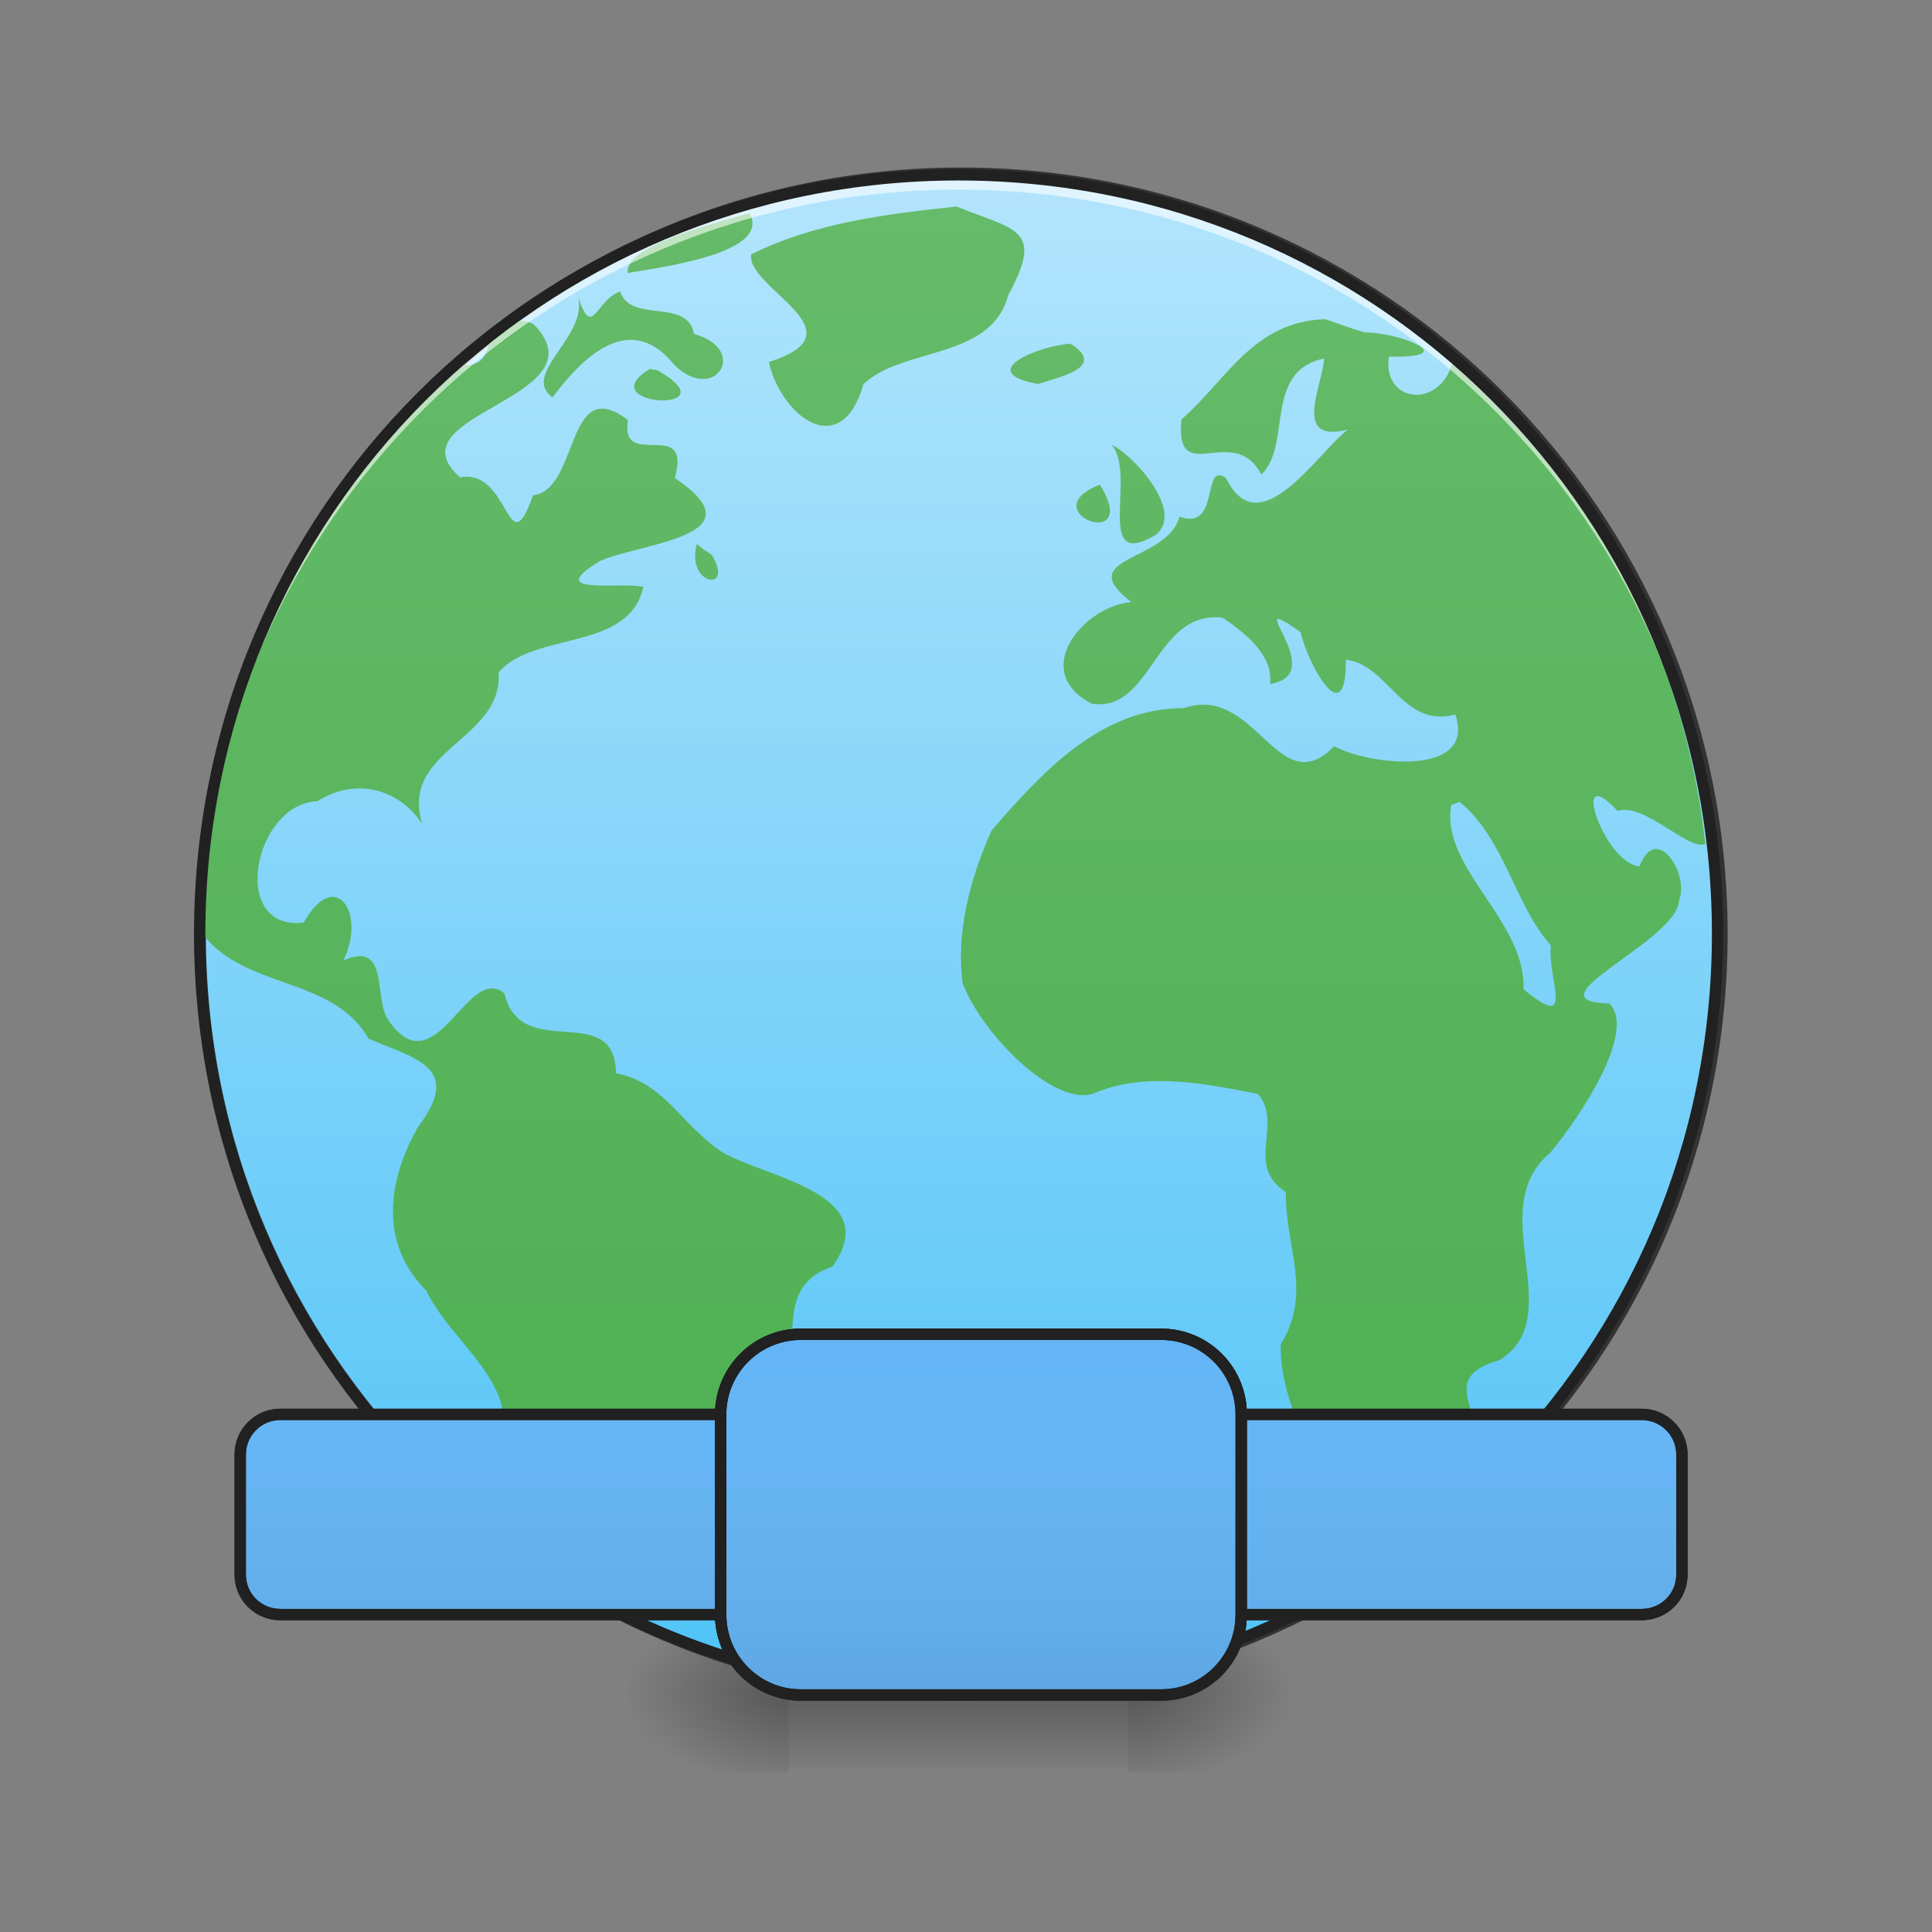 <?xml version="1.0" encoding="UTF-8"?>
<svg xmlns="http://www.w3.org/2000/svg" xmlns:xlink="http://www.w3.org/1999/xlink" width="24px" height="24px" viewBox="0 0 24 24" version="1.1">
<rect x="0" y="0" width="24" height="24" fill="#808080" stroke="none"/>
<defs>
<radialGradient id="radial0" gradientUnits="userSpaceOnUse" cx="450.909" cy="189.579" fx="450.909" fy="189.579" r="21.167" gradientTransform="matrix(0,-0.059,-0.105,-0,33.764,47.696)">
<stop offset="0" style="stop-color:rgb(0%,0%,0%);stop-opacity:0.314;"/>
<stop offset="0.222" style="stop-color:rgb(0%,0%,0%);stop-opacity:0.275;"/>
<stop offset="1" style="stop-color:rgb(0%,0%,0%);stop-opacity:0;"/>
</radialGradient>
<radialGradient id="radial1" gradientUnits="userSpaceOnUse" cx="450.909" cy="189.579" fx="450.909" fy="189.579" r="21.167" gradientTransform="matrix(-0,0.059,0.105,0,-9.95,-5.646)">
<stop offset="0" style="stop-color:rgb(0%,0%,0%);stop-opacity:0.314;"/>
<stop offset="0.222" style="stop-color:rgb(0%,0%,0%);stop-opacity:0.275;"/>
<stop offset="1" style="stop-color:rgb(0%,0%,0%);stop-opacity:0;"/>
</radialGradient>
<radialGradient id="radial2" gradientUnits="userSpaceOnUse" cx="450.909" cy="189.579" fx="450.909" fy="189.579" r="21.167" gradientTransform="matrix(-0,-0.059,0.105,-0,-9.95,47.696)">
<stop offset="0" style="stop-color:rgb(0%,0%,0%);stop-opacity:0.314;"/>
<stop offset="0.222" style="stop-color:rgb(0%,0%,0%);stop-opacity:0.275;"/>
<stop offset="1" style="stop-color:rgb(0%,0%,0%);stop-opacity:0;"/>
</radialGradient>
<radialGradient id="radial3" gradientUnits="userSpaceOnUse" cx="450.909" cy="189.579" fx="450.909" fy="189.579" r="21.167" gradientTransform="matrix(0,0.059,-0.105,0,33.764,-5.646)">
<stop offset="0" style="stop-color:rgb(0%,0%,0%);stop-opacity:0.314;"/>
<stop offset="0.222" style="stop-color:rgb(0%,0%,0%);stop-opacity:0.275;"/>
<stop offset="1" style="stop-color:rgb(0%,0%,0%);stop-opacity:0;"/>
</radialGradient>
<linearGradient id="linear0" gradientUnits="userSpaceOnUse" x1="255.323" y1="233.5" x2="255.323" y2="254.667" gradientTransform="matrix(0.01,0,0,0.047,8.977,10.079)">
<stop offset="0" style="stop-color:rgb(0%,0%,0%);stop-opacity:0.275;"/>
<stop offset="1" style="stop-color:rgb(0%,0%,0%);stop-opacity:0;"/>
</linearGradient>
<linearGradient id="linear1" gradientUnits="userSpaceOnUse" x1="254" y1="-168.667" x2="254" y2="233.5" gradientTransform="matrix(1,0,0,1,0,0)">
<stop offset="0" style="stop-color:rgb(70.196%,89.804%,98.824%);stop-opacity:1;"/>
<stop offset="1" style="stop-color:rgb(30.98%,76.471%,96.863%);stop-opacity:1;"/>
</linearGradient>
<linearGradient id="linear2" gradientUnits="userSpaceOnUse" x1="296.333" y1="233.5" x2="296.333" y2="-168.667" gradientTransform="matrix(0.047,0,0,0.047,-0.002,9.979)">
<stop offset="0" style="stop-color:rgb(29.804%,68.627%,31.373%);stop-opacity:1;"/>
<stop offset="1" style="stop-color:rgb(40%,73.333%,41.569%);stop-opacity:1;"/>
</linearGradient>
<linearGradient id="linear3" gradientUnits="userSpaceOnUse" x1="254" y1="233.5" x2="254" y2="138.25" gradientTransform="matrix(1,0,0,1,0,0)">
<stop offset="0" style="stop-color:rgb(0%,0%,0%);stop-opacity:0.078;"/>
<stop offset="1" style="stop-color:rgb(100%,100%,100%);stop-opacity:0;"/>
</linearGradient>
<linearGradient id="linear4" gradientUnits="userSpaceOnUse" x1="254" y1="233.5" x2="254" y2="138.25" gradientTransform="matrix(1,0,0,1,0,0)">
<stop offset="0" style="stop-color:rgb(0%,0%,0%);stop-opacity:0.078;"/>
<stop offset="1" style="stop-color:rgb(100%,100%,100%);stop-opacity:0;"/>
</linearGradient>
<linearGradient id="linear5" gradientUnits="userSpaceOnUse" x1="254" y1="233.5" x2="254" y2="138.25" gradientTransform="matrix(1,0,0,1,0,0)">
<stop offset="0" style="stop-color:rgb(0%,0%,0%);stop-opacity:0.078;"/>
<stop offset="1" style="stop-color:rgb(100%,100%,100%);stop-opacity:0;"/>
</linearGradient>
</defs>
<g id="surface1">
<path style=" stroke:none;fill-rule:nonzero;fill:url(#radial0);" d="M 14.016 21.027 L 16 21.027 L 16 20.031 L 14.016 20.031 Z M 14.016 21.027 "/>
<path style=" stroke:none;fill-rule:nonzero;fill:url(#radial1);" d="M 9.797 21.027 L 7.812 21.027 L 7.812 22.02 L 9.797 22.02 Z M 9.797 21.027 "/>
<path style=" stroke:none;fill-rule:nonzero;fill:url(#radial2);" d="M 9.797 21.027 L 7.812 21.027 L 7.812 20.031 L 9.797 20.031 Z M 9.797 21.027 "/>
<path style=" stroke:none;fill-rule:nonzero;fill:url(#radial3);" d="M 14.016 21.027 L 16 21.027 L 16 22.02 L 14.016 22.02 Z M 14.016 21.027 "/>
<path style=" stroke:none;fill-rule:nonzero;fill:url(#linear0);" d="M 9.797 20.777 L 14.016 20.777 L 14.016 21.949 L 9.797 21.949 Z M 9.797 20.777 "/>
<path style="fill-rule:nonzero;fill:url(#linear1);stroke-width:3;stroke-linecap:round;stroke-linejoin:miter;stroke:rgb(20%,20%,20%);stroke-opacity:1;stroke-miterlimit:4;" d="M 253.976 -168.671 C 365.048 -168.671 455.123 -78.68 455.123 32.393 C 455.123 143.466 365.048 233.541 253.976 233.541 C 142.986 233.541 52.912 143.466 52.912 32.393 C 52.912 -78.68 142.986 -168.671 253.976 -168.671 Z M 253.976 -168.671 " transform="matrix(0.047,0,0,0.047,0,10.079)"/>
<path style=" stroke:none;fill-rule:nonzero;fill:url(#linear2);" d="M 11.883 2.566 C 11.02 2.656 10.109 2.77 9.332 3.16 C 9.262 3.578 10.746 4.125 9.551 4.496 C 9.695 5.156 10.445 5.754 10.727 4.77 C 11.227 4.305 12.316 4.473 12.527 3.66 C 12.98 2.832 12.605 2.859 11.883 2.566 Z M 9.309 2.648 C 8.848 2.785 7.758 3.047 7.797 3.391 C 8.184 3.324 9.598 3.148 9.309 2.648 Z M 7.703 3.621 C 7.395 3.73 7.359 4.23 7.18 3.684 C 7.309 4.184 6.465 4.641 6.863 4.938 C 7.184 4.508 7.801 3.816 8.375 4.531 C 8.875 5.027 9.32 4.344 8.621 4.148 C 8.539 3.695 7.836 4.023 7.703 3.621 Z M 7.18 3.684 C 7.176 3.668 7.172 3.652 7.168 3.637 C 7.172 3.652 7.176 3.668 7.18 3.684 Z M 16.465 3.965 C 15.566 3.992 15.238 4.723 14.676 5.211 C 14.594 6.082 15.324 5.234 15.668 5.895 C 16.055 5.531 15.688 4.613 16.449 4.453 C 16.426 4.801 16.047 5.512 16.742 5.336 C 16.348 5.648 15.641 6.781 15.23 5.938 C 14.922 5.723 15.164 6.605 14.652 6.418 C 14.496 6.992 13.309 6.906 14.055 7.48 C 13.477 7.52 12.777 8.332 13.562 8.742 C 14.316 8.855 14.34 7.582 15.184 7.672 C 15.559 7.918 15.816 8.191 15.777 8.496 C 16.551 8.375 15.352 7.285 16.156 7.852 C 16.238 8.234 16.723 9.129 16.719 8.195 C 17.246 8.254 17.426 9.055 18.078 8.875 C 18.344 9.645 17.031 9.516 16.574 9.27 C 15.875 9.988 15.602 8.484 14.703 8.797 C 13.672 8.793 12.938 9.598 12.316 10.32 C 12.043 10.938 11.879 11.574 11.957 12.211 C 12.188 12.828 13.078 13.742 13.578 13.586 C 14.203 13.32 14.883 13.441 15.629 13.59 C 15.945 13.973 15.457 14.469 15.973 14.809 C 15.965 15.504 16.309 16.051 15.91 16.699 C 15.891 17.676 16.695 18.461 16.605 19.449 C 17.297 19.16 18.012 18.703 18.145 17.961 C 18.633 17.66 17.75 17.141 18.629 16.895 C 19.504 16.352 18.41 15.023 19.258 14.32 C 19.633 13.867 20.336 12.812 19.992 12.465 C 18.941 12.445 20.859 11.684 20.859 11.176 C 20.988 10.863 20.578 10.207 20.367 10.762 C 19.934 10.734 19.48 9.414 20.094 10.074 C 20.422 9.961 20.98 10.578 21.184 10.484 C 20.93 8.18 19.809 5.977 18.055 4.453 C 17.926 5.094 17.164 5.02 17.254 4.43 C 18.188 4.449 17.387 4.129 16.953 4.129 C 16.785 4.082 16.625 4.02 16.465 3.965 Z M 6.207 3.977 C 6.203 3.98 6.199 3.984 6.195 3.988 C 6.008 4.266 6.137 4.613 5.629 4.52 C 5.5 4.605 5.379 4.699 5.262 4.801 C 3.543 6.504 2.48 8.875 2.48 11.5 C 2.48 11.516 2.48 11.531 2.48 11.547 C 2.98 12.301 4.121 12.105 4.578 12.902 C 5.141 13.148 5.762 13.25 5.195 13.996 C 4.816 14.66 4.703 15.438 5.297 16.035 C 5.617 16.707 6.5 17.191 6.207 18.039 C 6.441 18.492 6.609 18.789 6.617 19.285 C 6.691 19.344 6.773 19.406 6.863 19.473 C 7.07 19.602 7.281 19.727 7.5 19.84 C 7.805 19.945 8.09 19.891 8.258 19.461 C 9.277 19.293 8.488 17.855 9.359 17.633 C 10.328 17.316 9.348 16.07 10.34 15.734 C 10.988 14.832 9.547 14.637 8.984 14.32 C 8.465 13.984 8.266 13.453 7.652 13.332 C 7.637 12.41 6.473 13.215 6.266 12.34 C 5.805 11.957 5.418 13.516 4.832 12.684 C 4.629 12.422 4.852 11.668 4.262 11.934 C 4.559 11.359 4.168 10.754 3.773 11.461 C 2.84 11.57 3.152 9.98 3.945 9.953 C 4.391 9.664 4.945 9.777 5.246 10.238 C 4.957 9.309 6.246 9.203 6.195 8.352 C 6.637 7.836 7.816 8.098 7.992 7.289 C 7.695 7.227 6.73 7.402 7.461 6.965 C 7.996 6.738 9.457 6.66 8.383 5.938 C 8.598 5.164 7.695 5.859 7.801 5.219 C 7.023 4.621 7.199 6.09 6.621 6.152 C 6.301 7.059 6.34 5.812 5.715 5.93 C 4.824 5.141 7.508 4.953 6.637 4.035 C 6.504 3.949 6.352 3.992 6.207 3.977 Z M 13.301 4.27 C 12.914 4.289 12.086 4.625 12.898 4.77 C 13.129 4.688 13.766 4.57 13.301 4.27 Z M 8.074 4.582 C 7.301 5.047 9.125 5.152 8.172 4.602 Z M 13.809 5.527 C 14.129 5.895 13.578 7.109 14.355 6.645 C 14.73 6.352 14.059 5.633 13.809 5.527 Z M 13.664 6.02 C 12.797 6.359 14.195 6.883 13.664 6.02 Z M 8.656 6.758 C 8.516 7.277 9.133 7.367 8.84 6.891 L 8.738 6.824 Z M 18.133 9.961 C 18.699 10.43 18.809 11.23 19.266 11.746 C 19.219 12.176 19.586 12.832 18.926 12.289 C 18.953 11.426 17.891 10.785 18.027 10 Z M 18.133 9.961 "/>
<path style=" stroke:none;fill-rule:nonzero;fill:rgb(100%,100%,100%);fill-opacity:0.588;" d="M 11.906 2.172 C 6.684 2.172 2.48 6.375 2.48 11.598 C 2.48 11.629 2.48 11.66 2.48 11.691 C 2.531 6.512 6.715 2.355 11.906 2.355 C 17.098 2.355 21.285 6.512 21.332 11.691 C 21.332 11.66 21.336 11.629 21.336 11.598 C 21.336 6.375 17.129 2.172 11.906 2.172 Z M 11.906 2.172 "/>
<path style=" stroke:none;fill-rule:nonzero;fill:rgb(12.941%,12.941%,12.941%);fill-opacity:1;" d="M 11.906 2.102 C 6.648 2.102 2.41 6.34 2.41 11.598 C 2.41 16.859 6.648 21.098 11.906 21.098 C 17.168 21.098 21.406 16.859 21.406 11.598 C 21.406 6.34 17.168 2.102 11.906 2.102 Z M 11.906 2.242 C 17.094 2.242 21.266 6.414 21.266 11.598 C 21.266 16.785 17.094 20.957 11.906 20.957 C 6.723 20.957 2.551 16.785 2.551 11.598 C 2.551 6.414 6.723 2.242 11.906 2.242 Z M 11.906 2.242 "/>
<path style="fill-rule:nonzero;fill:rgb(39.216%,70.98%,96.471%);fill-opacity:1;stroke-width:3;stroke-linecap:square;stroke-linejoin:bevel;stroke:rgb(12.941%,12.941%,12.941%);stroke-opacity:1;stroke-miterlimit:4;" d="M 74.076 159.381 L 433.875 159.381 C 439.791 159.381 444.541 164.13 444.541 169.963 L 444.541 201.71 C 444.541 207.626 439.791 212.293 433.875 212.293 L 74.076 212.293 C 68.243 212.293 63.494 207.626 63.494 201.71 L 63.494 169.963 C 63.494 164.13 68.243 159.381 74.076 159.381 Z M 74.076 159.381 " transform="matrix(0.047,0,0,0.047,0,10.079)"/>
<path style="fill-rule:nonzero;fill:url(#linear3);stroke-width:3;stroke-linecap:square;stroke-linejoin:bevel;stroke:rgb(12.941%,12.941%,12.941%);stroke-opacity:1;stroke-miterlimit:4;" d="M 211.646 138.216 L 306.887 138.216 C 318.636 138.216 328.052 147.715 328.052 159.381 L 328.052 212.293 C 328.052 224.041 318.636 233.541 306.887 233.541 L 211.646 233.541 C 199.981 233.541 190.482 224.041 190.482 212.293 L 190.482 159.381 C 190.482 147.715 199.981 138.216 211.646 138.216 Z M 211.646 138.216 " transform="matrix(0.047,0,0,0.047,0,10.079)"/>
<path style="fill-rule:nonzero;fill:url(#linear4);stroke-width:3;stroke-linecap:square;stroke-linejoin:bevel;stroke:rgb(12.941%,12.941%,12.941%);stroke-opacity:1;stroke-miterlimit:4;" d="M 74.076 159.381 L 433.875 159.381 C 439.791 159.381 444.541 164.13 444.541 169.963 L 444.541 201.71 C 444.541 207.626 439.791 212.293 433.875 212.293 L 74.076 212.293 C 68.243 212.293 63.494 207.626 63.494 201.71 L 63.494 169.963 C 63.494 164.13 68.243 159.381 74.076 159.381 Z M 74.076 159.381 " transform="matrix(0.047,0,0,0.047,0,10.079)"/>
<path style="fill-rule:nonzero;fill:rgb(39.216%,70.98%,96.471%);fill-opacity:1;stroke-width:3;stroke-linecap:square;stroke-linejoin:bevel;stroke:rgb(12.941%,12.941%,12.941%);stroke-opacity:1;stroke-miterlimit:4;" d="M 211.646 138.216 L 306.887 138.216 C 318.636 138.216 328.052 147.715 328.052 159.381 L 328.052 212.293 C 328.052 224.041 318.636 233.541 306.887 233.541 L 211.646 233.541 C 199.981 233.541 190.482 224.041 190.482 212.293 L 190.482 159.381 C 190.482 147.715 199.981 138.216 211.646 138.216 Z M 211.646 138.216 " transform="matrix(0.047,0,0,0.047,0,10.079)"/>
<path style="fill-rule:nonzero;fill:url(#linear5);stroke-width:3;stroke-linecap:square;stroke-linejoin:bevel;stroke:rgb(12.941%,12.941%,12.941%);stroke-opacity:1;stroke-miterlimit:4;" d="M 211.646 138.216 L 306.887 138.216 C 318.636 138.216 328.052 147.715 328.052 159.381 L 328.052 212.293 C 328.052 224.041 318.636 233.541 306.887 233.541 L 211.646 233.541 C 199.981 233.541 190.482 224.041 190.482 212.293 L 190.482 159.381 C 190.482 147.715 199.981 138.216 211.646 138.216 Z M 211.646 138.216 " transform="matrix(0.047,0,0,0.047,0,10.079)"/>
</g>
</svg>
